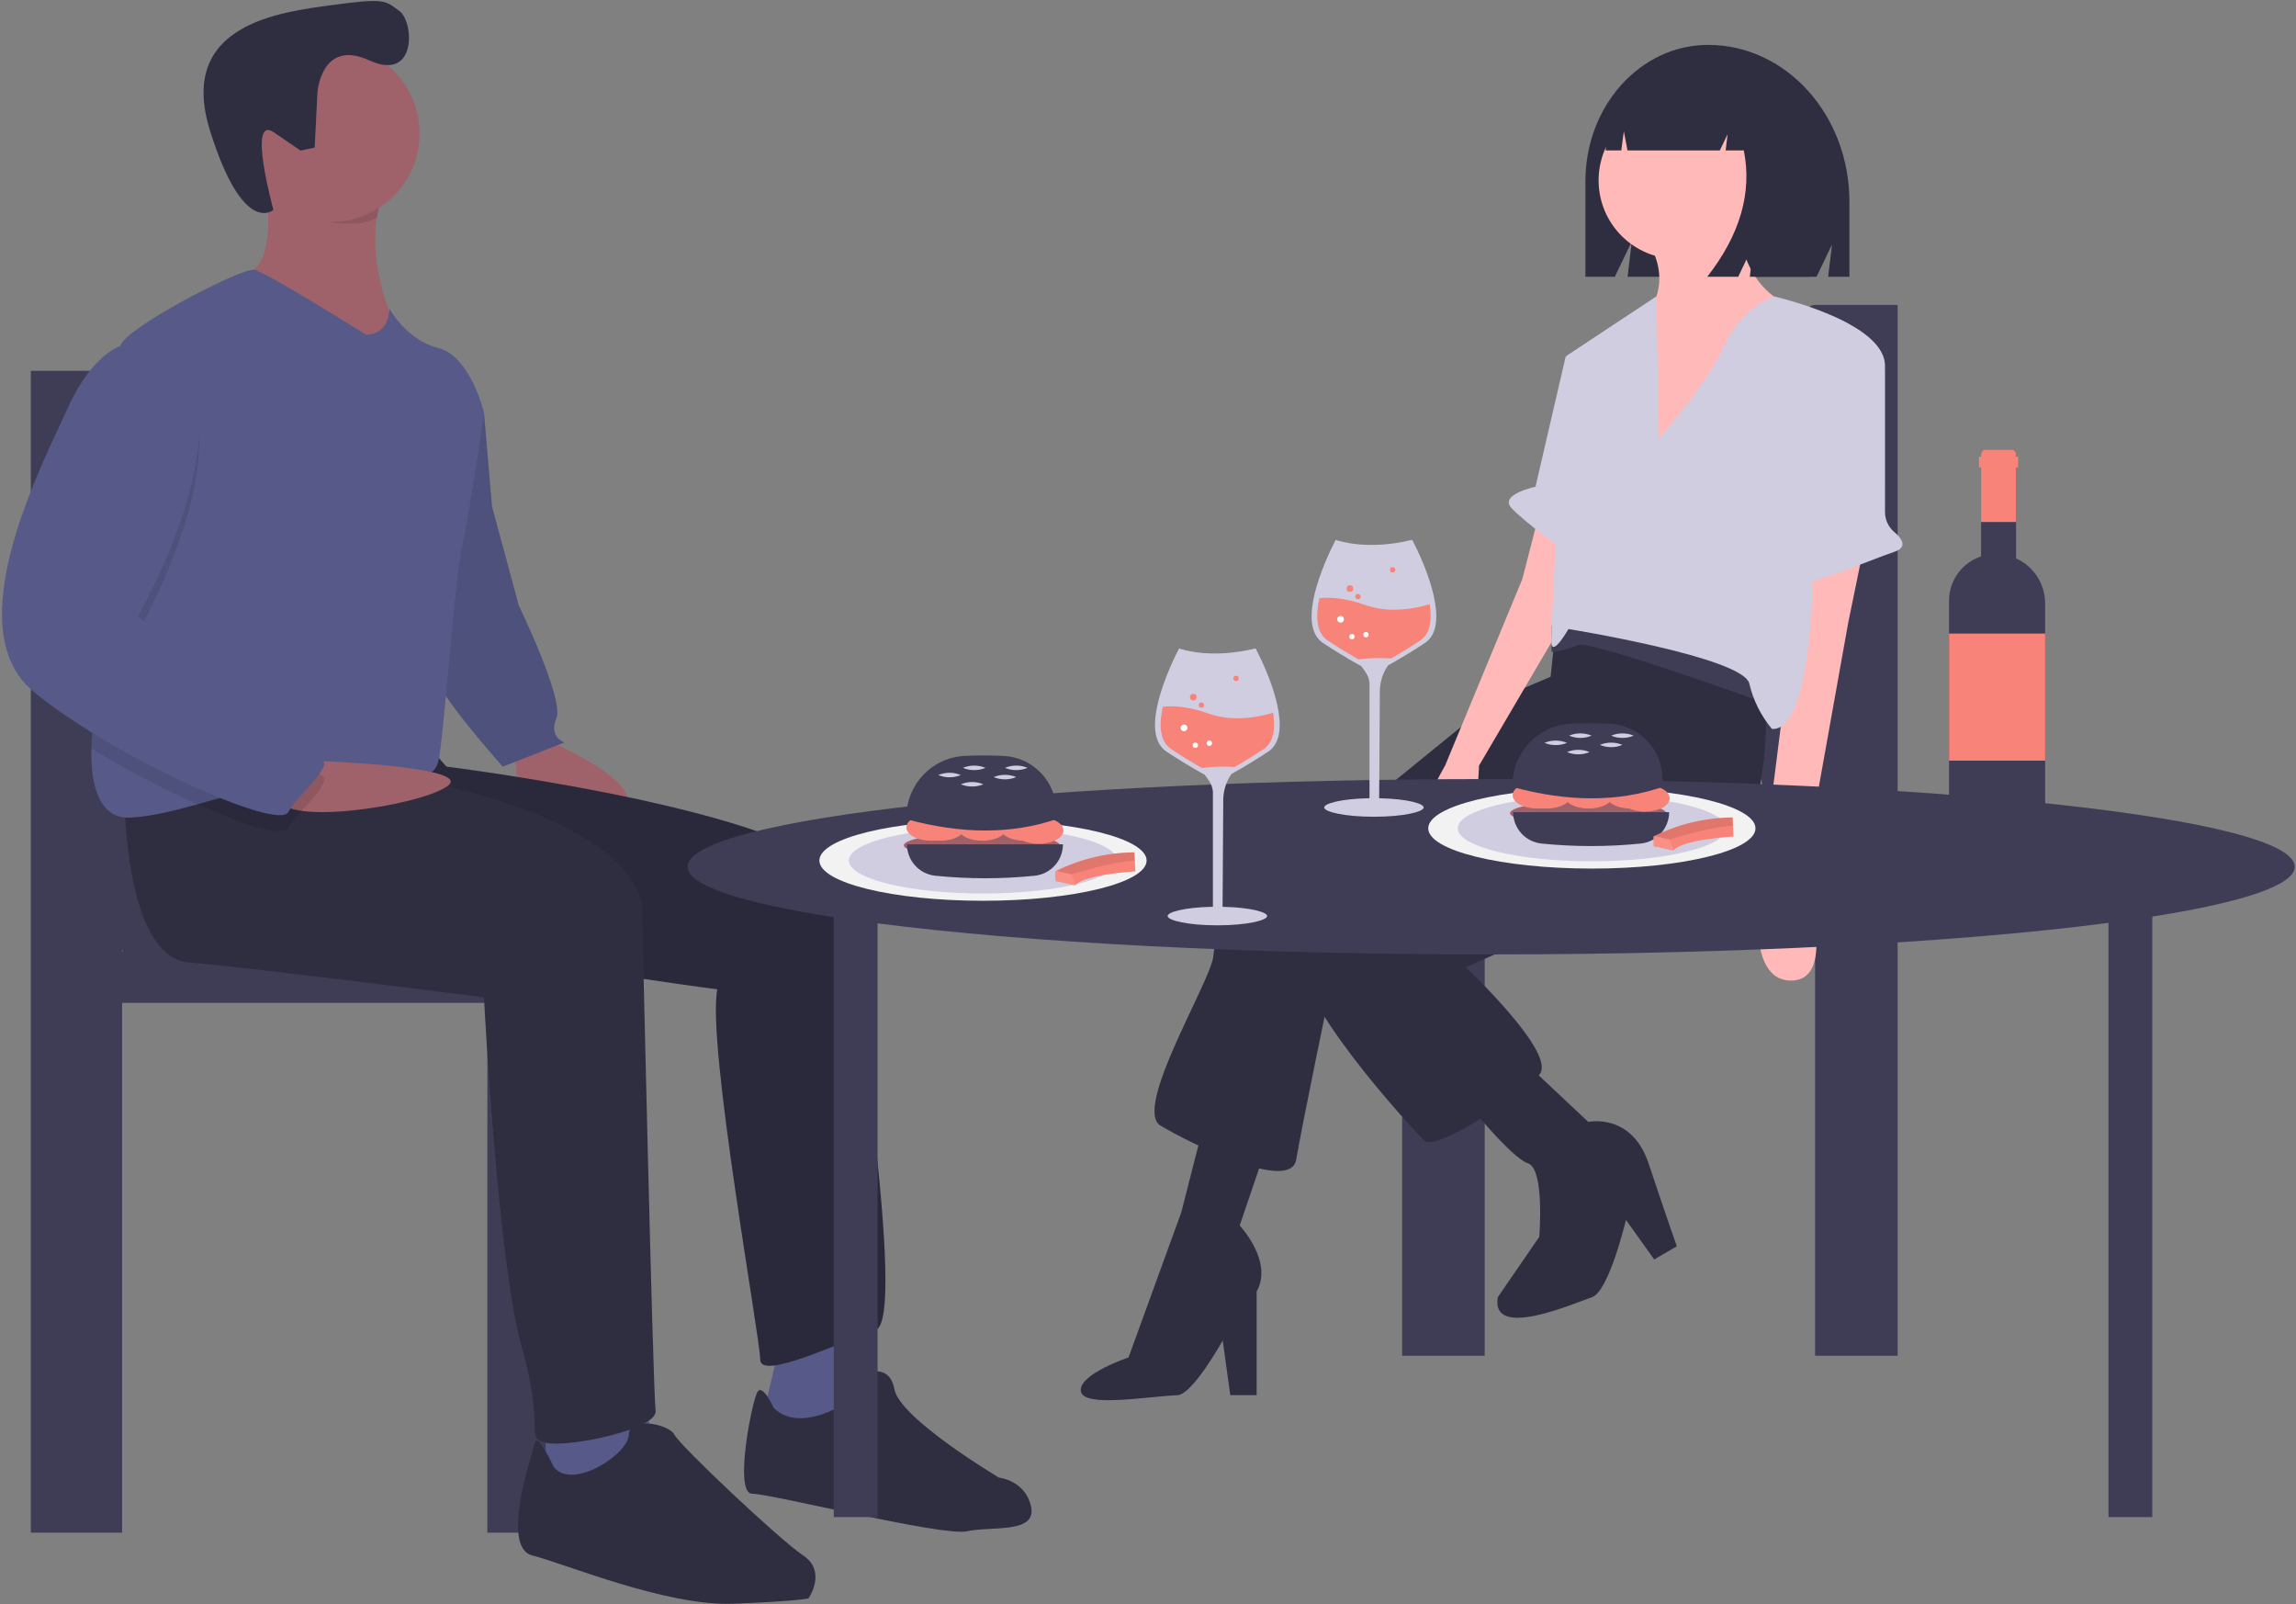 <?xml version="1.0" encoding="UTF-8"?>
<svg width="856px" height="598px" viewBox="0 0 856 598" version="1.1" xmlns="http://www.w3.org/2000/svg" xmlns:xlink="http://www.w3.org/1999/xlink">
    <rect x="0" y="0" width="856" height="598" fill="#808080" stroke="none"/>
    <title>undraw_special_event_4aj8-2</title>
    <g id="Page-1" stroke="none" stroke-width="1" fill="none" fill-rule="evenodd">
        <g id="undraw_special_event_4aj8-2" fill-rule="nonzero">
            <path d="M522.744,309.482 L522.744,505.309 L553.534,505.309 L553.534,326.725 L676.696,326.725 L676.696,505.309 L707.486,505.309 L707.486,113.655 L676.696,113.655 C666.493,113.655 650.832,166.794 650.832,220.19 C650.832,260.438 655.532,294.93 662.216,309.482 L522.744,309.482 Z M676.696,309.482 L676.396,309.482 C676.497,309.263 676.596,309.032 676.696,308.804 L676.696,309.482 Z" id="Shape" fill="#3F3D56"></path>
            <path d="M636.845,16.728 L636.845,16.728 C611.571,16.728 591.083,39.466 591.083,67.515 L591.083,103.15 L602.043,103.15 L608.388,89.947 L606.802,103.15 L677.248,103.15 L683.016,91.147 L681.574,103.15 L689.506,103.15 L689.506,75.17 C689.506,42.894 665.929,16.728 636.845,16.728 Z" id="Path" fill="#2F2E41"></path>
            <path d="M584.409,249.554 L556.312,261.496 L458.672,340.872 C455.082,345.284 452.882,350.662 452.35,356.326 C451.648,365.457 422.145,413.224 432.682,419.546 C443.218,425.868 481.15,444.834 483.258,432.19 C485.365,419.546 496.604,365.457 496.604,365.457 L590.732,281.164 L584.409,249.554 Z" id="Path" fill="#2F2E41"></path>
            <path d="M474.126,421.653 L462.184,456.775 C462.184,456.775 474.828,470.122 468.506,481.361 L468.506,519.995 L458.672,519.995 L455.862,499.624 C455.862,499.624 444.661,519.738 439.004,519.995 C427.144,520.535 403.658,524.753 402.955,518.431 C402.253,512.109 420.74,505.946 420.74,505.946 L440.409,451.858 L448.838,418.843 L474.126,421.653 Z" id="Path" fill="#2F2E41"></path>
            <path d="M657.464,240.422 C657.464,240.422 663.786,302.238 645.522,313.477 C627.259,324.716 546.478,360.54 546.478,360.54 C546.478,360.54 580.897,392.853 573.873,400.58 C566.848,408.307 535.238,429.38 531.024,425.165 C526.809,420.951 479.745,370.375 485.365,354.218 C490.984,338.062 568.956,285.379 568.956,285.379 L578.087,252.364 L580.897,225.671 L610.4,206.705 L657.464,240.422 Z" id="Path" fill="#2F2E41"></path>
            <circle id="Oval" fill="#FFB9B9" cx="625.281" cy="67.218" r="29.284"></circle>
            <path d="M647.981,79.212 C647.981,79.212 646.576,105.904 668.352,114.334 C690.127,122.763 614.263,177.554 614.263,177.554 L614.263,116.441 C614.263,116.441 624.098,105.904 614.263,89.748 L647.981,79.212 Z" id="Path" fill="#FFB9B9"></path>
            <path d="M694.693,204.598 L689.074,231.993 L672.215,326.121 C672.215,326.121 686.264,366.16 667.298,365.457 C648.332,364.755 657.464,321.906 657.464,321.906 L667.298,243.935 L667.298,213.73 L694.693,204.598 Z" id="Path" fill="#FFB9B9"></path>
            <path d="M573.873,191.251 L567.551,215.837 L538.751,285.379 C538.751,285.379 519.082,318.394 535.238,317.691 C551.395,316.989 551.395,285.379 551.395,285.379 L584.409,229.183 L584.409,197.573 L573.873,191.251 Z" id="Path" fill="#FFB9B9"></path>
            <path d="M568.956,396.365 L592.136,418.141 C592.136,418.141 608.293,414.629 614.615,433.594 C620.937,452.56 625.151,464.502 625.151,464.502 L616.722,469.419 L606.185,454.668 C606.185,454.668 599.863,481.361 593.541,483.468 C587.219,485.575 555.609,499.624 558.419,483.468 L573.873,460.99 C573.873,460.99 575.98,435.702 569.658,433.594 C563.336,431.487 546.478,410.414 546.478,410.414 L568.956,396.365 Z" id="Path" fill="#2F2E41"></path>
            <path d="M658.577,262.198 C658.577,262.198 592.547,238.315 588.333,240.422 C585.196,241.808 581.854,242.676 578.439,242.99 L578.499,233.398 C578.499,233.398 600.274,225.671 612.216,230.588 C624.157,235.505 660.685,257.281 660.685,257.281 L658.577,262.198 Z" id="Path" fill="#3F3D56"></path>
            <path d="M618.478,163.505 C618.478,163.505 637.444,141.729 643.064,128.383 C646.619,120.292 653.145,113.874 661.295,110.456 C661.295,110.456 703.474,119.953 702.771,136.812 C702.069,153.671 676.078,179.661 676.078,179.661 C676.078,179.661 679.591,273.086 660.625,271.681 C656.534,266.799 653.647,261.025 652.195,254.823 C650.088,244.988 584.761,234.452 584.761,234.452 C584.761,234.452 579.141,244.286 578.439,240.071 C577.736,235.857 584.058,132.597 584.058,132.597 L617.556,110.456 L618.478,163.505 Z" id="Path" fill="#D0CDE1"></path>
            <path d="M697.36,130.026 L697.831,130.29 C700.887,132.005 702.78,135.238 702.779,138.743 L702.772,190.873 C702.783,193.741 704.053,196.46 706.247,198.307 C708.952,200.609 711.462,203.925 706.284,205.652 C697.854,208.461 664.839,222.51 664.137,217.593 C663.434,212.676 662.03,207.056 664.137,207.056 C665.787,207.056 675.616,156.685 683.515,135.149 C684.491,132.48 686.589,130.374 689.254,129.388 C691.919,128.403 694.882,128.636 697.36,130.026 L697.36,130.026 Z" id="Path" fill="#D0CDE1"></path>
            <path d="M593.541,130.139 L583.707,132.949 L572.468,181.417 C572.468,181.417 559.122,184.227 563.336,189.144 C567.551,194.061 585.112,206.705 585.112,206.705 L593.541,130.139 Z" id="Path" fill="#D0CDE1"></path>
            <path d="M649.855,30.718 C645.391,24.724 638.39,21.152 630.918,21.055 L630.019,21.055 C612.697,21.055 598.654,36.73 598.654,56.066 L598.654,56.066 L604.458,56.066 L605.396,48.931 L606.77,56.066 L641.196,56.066 L644.08,50.03 L643.359,56.066 L650.131,56.066 C653.291,71.761 648.751,87.456 636.509,103.15 L648.046,103.15 L653.814,91.078 L652.372,103.15 L674.364,103.15 L678.69,75.383 C678.69,54.587 666.607,36.953 649.855,30.718 Z" id="Path" fill="#2F2E41"></path>
            <path d="M61.535,354.728 C68.925,338.639 74.122,300.501 74.122,256.001 C74.122,196.963 56.806,138.209 45.525,138.209 L11.481,138.209 L11.481,571.248 L45.525,571.248 L45.525,373.793 L181.701,373.793 L181.701,571.248 L215.745,571.248 L215.745,354.728 L61.535,354.728 Z M45.525,353.979 C45.635,354.231 45.745,354.486 45.856,354.728 L45.525,354.728 L45.525,353.979 Z" id="Shape" fill="#3F3D56"></path>
            <path d="M203.433,275.728 C203.433,275.728 244.433,292.728 231.433,302.728 C218.433,312.728 191.433,290.728 192.433,287.728 C193.433,284.728 188.433,277.728 188.433,277.728 L203.433,275.728 Z" id="Path" fill="#9F616A"></path>
            <path d="M167.433,141.728 L180.433,153.728 L183.433,188.728 L193.433,225.728 C193.433,225.728 210.433,260.728 207.433,267.728 C204.433,274.728 210.433,276.728 210.433,276.728 L187.433,285.728 C187.433,285.728 162.433,257.728 162.433,251.728 C162.433,245.728 167.433,141.728 167.433,141.728 Z" id="Path" fill="#575A88"></path>
            <path d="M167.433,141.728 L180.433,153.728 L183.433,188.728 L193.433,225.728 C193.433,225.728 210.433,260.728 207.433,267.728 C204.433,274.728 210.433,276.728 210.433,276.728 L187.433,285.728 C187.433,285.728 162.433,257.728 162.433,251.728 C162.433,245.728 167.433,141.728 167.433,141.728 Z" id="Path" fill="#000000" opacity="0.1"></path>
            <path d="M290.433,501.728 C290.433,501.728 285.433,524.728 284.433,526.728 C283.433,528.728 303.433,535.728 303.433,535.728 L327.433,518.728 C327.433,518.728 317.433,496.728 317.433,492.728 L290.433,501.728 Z" id="Path" fill="#575A88"></path>
            <path d="M159.433,277.728 L166.433,285.728 C166.433,285.728 311.433,303.728 314.433,331.728 C317.433,359.728 338.433,491.728 326.433,495.728 C314.433,499.728 283.433,514.728 283.433,506.728 C283.433,498.728 263.433,388.728 267.433,368.728 C267.433,368.728 94.433,346.728 90.433,321.728 C86.433,296.728 94.433,285.728 94.433,285.728 L159.433,277.728 Z" id="Path" fill="#2F2E41"></path>
            <path d="M159.433,277.728 L166.433,285.728 C166.433,285.728 311.433,303.728 314.433,331.728 C317.433,359.728 338.433,491.728 326.433,495.728 C314.433,499.728 283.433,514.728 283.433,506.728 C283.433,498.728 263.433,388.728 267.433,368.728 C267.433,368.728 94.433,346.728 90.433,321.728 C86.433,296.728 94.433,285.728 94.433,285.728 L159.433,277.728 Z" id="Path" fill="#000000" opacity="0.1"></path>
            <path d="M288.433,524.728 C288.433,524.728 284.433,515.728 282.433,518.728 C280.433,521.728 273.433,556.728 280.433,556.728 C287.433,556.728 351.433,572.728 360.433,570.728 C369.433,568.728 386.433,571.728 384.433,561.728 C382.433,551.728 372.433,550.728 372.433,550.728 C372.433,550.728 335.433,528.728 333.433,517.728 C331.433,506.728 320.433,512.728 320.433,512.728 L320.433,519.728 C320.433,519.728 299.433,535.728 288.433,524.728 Z" id="Path" fill="#2F2E41"></path>
            <path d="M98.433,65.728 C98.433,65.728 105.433,99.728 90.433,102.728 C75.433,105.728 109.433,125.728 109.433,125.728 L131.433,137.728 L147.433,121.728 C147.433,121.728 132.933,92.228 143.933,70.228 C154.933,48.228 98.433,65.728 98.433,65.728 Z" id="Path" fill="#9F616A"></path>
            <path d="M147.433,121.728 L131.433,137.728 L109.433,125.728 C109.433,125.728 75.433,105.728 90.433,102.728 C100.083,100.798 100.623,86.038 99.793,75.758 C99.522,72.393 99.068,69.044 98.433,65.728 C98.433,65.728 154.933,48.228 143.933,70.228 C142.262,73.626 141.103,77.252 140.493,80.988 C137.123,100.758 147.433,121.728 147.433,121.728 Z" id="Path" fill="#9F616A"></path>
            <polygon id="Path" fill="#575A88" points="203.433 530.728 203.433 553.728 241.433 553.728 244.433 544.728 240.433 520.728"></polygon>
            <path d="M46.433,297.728 C46.433,297.728 46.433,356.728 70.433,358.728 C94.433,360.728 180.433,371.728 180.433,371.728 C180.433,371.728 185.433,469.728 194.433,501.728 C203.433,533.728 195.433,535.728 203.433,537.728 C211.433,539.728 245.433,532.728 244.433,525.728 C243.433,518.728 239.433,341.728 239.433,341.728 C239.433,341.728 248.433,303.728 128.433,285.728 L46.433,297.728 Z" id="Path" fill="#2F2E41"></path>
            <path d="M206.433,546.728 C206.433,546.728 200.433,533.728 199.433,537.728 C198.433,541.728 186.433,576.728 198.433,579.728 C210.433,582.728 248.433,598.728 273.433,597.728 C298.433,596.728 301.433,595.728 301.433,595.728 C301.433,595.728 308.433,585.728 299.433,579.728 C290.433,573.728 253.433,538.728 251.433,534.728 C249.433,530.728 234.433,527.728 234.433,534.728 C234.433,541.728 213.433,555.728 206.433,546.728 Z" id="Path" fill="#2F2E41"></path>
            <path d="M143.933,70.228 C142.262,73.626 141.103,77.252 140.493,80.988 C135.513,83.998 132.183,83.228 125.933,83.228 C116.663,83.228 112.923,71.378 106.933,65.228 C106.463,59.518 98.433,65.728 98.433,65.728 C98.433,65.728 154.933,48.228 143.933,70.228 Z" id="Path" fill="#000000" opacity="0.1"></path>
            <circle id="Oval" fill="#9F616A" cx="123.433" cy="49.728" r="33"></circle>
            <path d="M180.433,153.728 C180.433,153.728 175.433,189.728 172.433,202.728 C169.433,215.728 165.433,275.728 163.433,283.728 C161.433,291.728 149.433,293.728 125.433,290.728 C123.927,290.539 122.411,290.425 120.893,290.388 C106.113,289.918 89.203,295.448 73.553,299.788 C64.553,302.288 55.963,304.388 48.433,304.728 C37.033,305.248 33.693,292.608 34.083,278.928 C34.453,266.198 38.063,252.548 41.433,247.728 C47.503,239.048 41.533,161.118 43.773,135.418 L43.773,135.408 C44.113,131.488 44.643,128.788 45.433,127.728 C51.433,119.728 90.433,99.728 94.803,100.538 C99.163,101.348 136.433,124.728 136.433,124.728 C145.433,124.728 145.143,114.968 145.143,114.968 C145.143,114.968 151.433,126.728 163.433,129.728 C175.433,132.728 180.433,153.728 180.433,153.728 Z" id="Path" fill="#575A88"></path>
            <path d="M113.586,283.371 C113.586,283.371 178.002,285.422 166.718,293.075 C155.433,300.728 105.433,307.728 104.433,297.728 C103.433,287.728 113.586,283.371 113.586,283.371 Z" id="Path" fill="#9F616A"></path>
            <path d="M120.893,290.388 C121.103,294.228 110.773,302.878 107.433,308.728 C105.583,311.968 91.263,307.698 73.553,299.788 C59.963,293.688 46.779,286.721 34.083,278.928 C34.453,266.198 38.063,252.548 41.433,247.728 C47.503,239.048 41.533,161.118 43.773,135.418 L43.773,135.408 C44.307,135.137 44.862,134.91 45.433,134.728 L57.433,134.728 C98.433,153.728 51.433,235.728 51.433,235.728 C51.433,235.728 113.433,286.728 119.433,288.728 C120.243,288.882 120.844,289.566 120.893,290.388 L120.893,290.388 Z" id="Path" fill="#000000" opacity="0.1"></path>
            <path d="M57.433,128.728 L45.433,128.728 C45.433,128.728 34.433,131.728 25.433,151.728 C16.433,171.728 -16.567,233.728 12.433,257.728 C41.433,281.728 103.433,309.728 107.433,302.728 C111.433,295.728 125.433,284.728 119.433,282.728 C113.433,280.728 51.433,229.728 51.433,229.728 C51.433,229.728 98.433,147.728 57.433,128.728 Z" id="Path" fill="#575A88"></path>
            <path d="M118.356,34.373 C118.356,34.373 119.805,14.325 137.67,22.499 C155.536,30.674 154.37,8.143 148.971,4.161 C143.572,0.18 143.743,-0.806 123.997,1.858 C104.251,4.522 65.916,9.036 78.311,48.739 C90.707,88.442 101.933,78.228 101.933,78.228 C101.933,78.228 92.08,42.501 102.064,49.307 L112.047,56.114 L117.315,54.998 L118.356,34.373 Z" id="Path" fill="#2F2E41"></path>
            <path d="M855.535,323.046 C855.535,304.996 721.406,290.364 555.949,290.364 C390.492,290.364 256.362,304.996 256.362,323.046 C256.362,330.042 276.521,336.523 310.833,341.839 L310.833,565.439 L327.174,565.439 L327.174,344.145 C382.128,351.229 464.215,355.728 555.949,355.728 C648.44,355.728 731.131,351.155 786.086,343.969 L786.086,565.439 L802.427,565.439 L802.427,341.625 C835.905,336.349 855.535,329.948 855.535,323.046 Z" id="Path" fill="#3F3D56"></path>
            <ellipse id="Oval" fill="#F2F2F2" cx="593.481" cy="308.728" rx="61" ry="15"></ellipse>
            <ellipse id="Oval" fill="#D0CDE1" cx="593.481" cy="308.728" rx="50" ry="12.295"></ellipse>
            <ellipse id="Oval" fill="#F2F2F2" cx="366.481" cy="320.728" rx="61" ry="15"></ellipse>
            <ellipse id="Oval" fill="#D0CDE1" cx="366.481" cy="320.728" rx="50" ry="12.295"></ellipse>
            <ellipse id="Oval" fill="#9F616A" cx="592.061" cy="303.078" rx="29.08" ry="4.592"></ellipse>
            <ellipse id="Oval" fill="#F88378" cx="576.565" cy="296.381" rx="9.183" ry="4.974"></ellipse>
            <ellipse id="Oval" fill="#F88378" cx="573.121" cy="296.381" rx="9.183" ry="4.974"></ellipse>
            <ellipse id="Oval" fill="#F88378" cx="613.298" cy="297.529" rx="9.183" ry="4.974"></ellipse>
            <ellipse id="Oval" fill="#F88378" cx="592.253" cy="296.381" rx="9.183" ry="4.974"></ellipse>
            <ellipse id="Oval" fill="#F88378" cx="607.941" cy="296.381" rx="9.183" ry="4.974"></ellipse>
            <path d="M619.803,293.32 C603.206,298.952 584.584,298.952 563.938,293.32 L563.938,292.545 C563.93,280.384 573.461,270.354 585.607,269.741 C590.529,269.493 595.46,269.499 600.381,269.76 C611.305,270.396 619.83,279.454 619.803,290.397 L619.803,293.32 Z" id="Path" fill="#3F3D56"></path>
            <path d="M611.654,314.406 C599.389,315.645 587.03,315.645 574.764,314.406 C568.737,313.815 564.139,308.751 564.129,302.695 L622.29,302.695 C622.28,308.751 617.682,313.815 611.654,314.406 L611.654,314.406 Z" id="Path" fill="#3F3D56"></path>
            <path d="M584.217,276.867 C581.524,277.989 578.493,277.989 575.799,276.867 C578.493,275.745 581.524,275.745 584.217,276.867 L584.217,276.867 Z" id="Path" fill="#D0CDE1"></path>
            <path d="M592.635,280.311 C589.942,281.433 586.911,281.433 584.217,280.311 C586.911,279.188 589.942,279.188 592.635,280.311 L592.635,280.311 Z" id="Path" fill="#D0CDE1"></path>
            <path d="M593.401,274.188 C590.707,275.311 587.676,275.311 584.983,274.188 C587.676,273.066 590.707,273.066 593.401,274.188 L593.401,274.188 Z" id="Path" fill="#D0CDE1"></path>
            <path d="M609.089,274.188 C606.395,275.311 603.365,275.311 600.671,274.188 C603.365,273.066 606.395,273.066 609.089,274.188 L609.089,274.188 Z" id="Path" fill="#D0CDE1"></path>
            <path d="M604.88,277.632 C602.186,278.755 599.156,278.755 596.462,277.632 C599.156,276.51 602.186,276.51 604.88,277.632 L604.88,277.632 Z" id="Path" fill="#D0CDE1"></path>
            <ellipse id="Oval" fill="#9F616A" cx="366.061" cy="315.078" rx="29.08" ry="4.592"></ellipse>
            <ellipse id="Oval" fill="#F88378" cx="350.565" cy="308.381" rx="9.183" ry="4.974"></ellipse>
            <ellipse id="Oval" fill="#F88378" cx="347.121" cy="308.381" rx="9.183" ry="4.974"></ellipse>
            <ellipse id="Oval" fill="#F88378" cx="387.298" cy="309.529" rx="9.183" ry="4.974"></ellipse>
            <ellipse id="Oval" fill="#F88378" cx="366.253" cy="308.381" rx="9.183" ry="4.974"></ellipse>
            <ellipse id="Oval" fill="#F88378" cx="381.941" cy="308.381" rx="9.183" ry="4.974"></ellipse>
            <path d="M393.803,305.32 C377.206,310.952 358.584,310.952 337.938,305.32 L337.938,304.545 C337.93,292.384 347.461,282.354 359.607,281.741 C364.529,281.493 369.46,281.499 374.381,281.76 C385.305,282.396 393.83,291.454 393.803,302.397 L393.803,305.32 Z" id="Path" fill="#3F3D56"></path>
            <path d="M385.654,326.406 C373.389,327.645 361.03,327.645 348.764,326.406 C342.737,325.815 338.139,320.751 338.129,314.695 L396.29,314.695 C396.28,320.751 391.682,325.815 385.654,326.406 Z" id="Path" fill="#3F3D56"></path>
            <path d="M358.217,288.867 C355.524,289.989 352.493,289.989 349.799,288.867 C352.493,287.745 355.524,287.745 358.217,288.867 Z" id="Path" fill="#D0CDE1"></path>
            <path d="M366.635,292.311 C363.942,293.433 360.911,293.433 358.217,292.311 C360.911,291.188 363.942,291.188 366.635,292.311 Z" id="Path" fill="#D0CDE1"></path>
            <path d="M367.401,286.188 C364.707,287.311 361.676,287.311 358.983,286.188 C361.676,285.066 364.707,285.066 367.401,286.188 Z" id="Path" fill="#D0CDE1"></path>
            <path d="M383.089,286.188 C380.395,287.311 377.365,287.311 374.671,286.188 C377.365,285.066 380.395,285.066 383.089,286.188 L383.089,286.188 Z" id="Path" fill="#D0CDE1"></path>
            <path d="M378.88,289.632 C376.186,290.755 373.156,290.755 370.462,289.632 C373.156,288.51 376.186,288.51 378.88,289.632 Z" id="Path" fill="#D0CDE1"></path>
            <path d="M645.958,304.664 L646.099,307.761 L646.278,311.779 C646.278,311.779 627.826,312.822 624.109,316.75 C624.023,316.834 623.944,316.925 623.872,317.022 L616.481,315.404 L616.463,311.763 C616.463,311.763 616.565,311.707 616.763,311.6 C616.808,311.576 616.865,311.546 616.922,311.516 C625.966,307.088 635.888,304.746 645.958,304.664 L645.958,304.664 Z" id="Path" fill="#F88378"></path>
            <path d="M645.958,304.664 L646.099,307.761 C637.916,308.014 622.431,312.892 622.431,312.892 L616.763,311.6 C625.846,307.113 635.828,304.742 645.958,304.664 L645.958,304.664 Z" id="Path" fill="#000000" opacity="0.1"></path>
            <path d="M616.922,311.516 L622.431,312.892 L624.109,316.75 C624.023,316.834 623.944,316.925 623.872,317.022 L616.481,315.404 L616.463,311.763 C616.463,311.763 616.565,311.707 616.763,311.6 C616.808,311.576 616.865,311.546 616.922,311.516 Z" id="Path" fill="#FFFFFF" opacity="0.1"></path>
            <path d="M422.958,317.664 L423.099,320.761 L423.278,324.779 C423.278,324.779 404.826,325.822 401.109,329.75 C401.023,329.834 400.944,329.925 400.872,330.022 L393.481,328.404 L393.463,324.763 C393.463,324.763 393.565,324.707 393.763,324.6 C393.808,324.576 393.865,324.546 393.922,324.516 C402.966,320.088 412.888,317.746 422.958,317.664 L422.958,317.664 Z" id="Path" fill="#F88378"></path>
            <path d="M422.958,317.664 L423.099,320.761 C414.916,321.014 399.431,325.892 399.431,325.892 L393.763,324.6 C402.846,320.113 412.828,317.742 422.958,317.664 L422.958,317.664 Z" id="Path" fill="#000000" opacity="0.1"></path>
            <path d="M393.922,324.516 L399.431,325.892 L401.109,329.75 C401.023,329.834 400.944,329.925 400.872,330.022 L393.481,328.404 L393.463,324.763 C393.463,324.763 393.565,324.707 393.763,324.6 C393.808,324.576 393.865,324.546 393.922,324.516 Z" id="Path" fill="#FFFFFF" opacity="0.1"></path>
            <path d="M757.087,211.884 C755.512,210.311 753.667,209.036 751.639,208.12 L751.639,169.264 C751.639,168.315 750.87,167.546 749.921,167.546 L740.302,167.546 C739.353,167.546 738.584,168.315 738.584,169.264 L738.584,207.375 C731.453,209.74 726.638,216.407 726.636,223.921 L726.636,307.273 C726.636,309.298 727.44,311.241 728.873,312.674 C730.305,314.106 732.248,314.911 734.274,314.911 L754.878,314.911 C759.077,314.911 762.481,311.507 762.481,307.308 L762.481,224.903 C762.487,220.018 760.546,215.333 757.087,211.884 Z" id="Path" fill="#3F3D56"></path>
            <rect id="Rectangle" fill="#F88378" x="726.636" y="236.139" width="35.846" height="47.351"></rect>
            <path d="M752.413,170.201 L751.639,170.201 L751.639,169.264 C751.639,168.315 750.87,167.546 749.921,167.546 L740.302,167.546 C739.353,167.546 738.584,168.315 738.584,169.264 L738.584,170.201 L737.81,170.201 L737.81,174.184 L738.584,174.184 L738.584,194.541 L751.639,194.541 L751.639,174.184 L752.413,174.184 L752.413,170.201 Z" id="Path" fill="#F88378"></path>
            <path d="M470.075,245.61 C469.126,243.585 468.378,242.153 468.116,241.66 C452.026,245.631 441.29,242.276 439.597,241.682 C438.77,243.246 433.601,253.239 431.512,262.821 C429.625,271.463 430.72,277.257 434.768,280.041 L434.888,280.126 L434.914,280.144 C439.382,283.088 443.643,285.695 447.58,287.892 C448.11,288.188 448.61,288.462 449.08,288.715 L449.13,288.743 L449.166,288.787 C449.706,289.468 450.209,290.178 450.673,290.914 C451.542,292.13 452.07,293.557 452.201,295.047 L452.201,337.971 L451.93,337.976 C441.667,338.186 435.314,339.926 435.314,341.417 C435.314,343.054 442.932,344.878 453.862,344.878 C464.793,344.878 472.41,343.054 472.41,341.417 C472.41,339.948 466.165,338.217 456.076,337.984 L455.804,337.978 L456.058,298.273 C456.064,295.584 456.689,292.934 457.884,290.526 C458.088,290.121 458.307,289.727 458.535,289.357 C458.718,289.058 458.912,288.767 459.111,288.492 L459.148,288.441 L459.203,288.411 C459.708,288.135 460.245,287.836 460.813,287.514 L460.879,287.478 C464.605,285.374 468.619,282.907 472.812,280.143 C476.555,277.675 477.858,272.688 476.686,265.319 C475.568,258.293 472.474,250.723 470.075,245.61 Z" id="Path" fill="#D0CDE1"></path>
            <path d="M471.037,279.243 C466.641,282.141 463.012,284.313 460.237,285.879 L460.234,285.879 C456.185,285.603 452.119,285.717 448.092,286.22 C445.248,284.632 441.409,282.355 436.688,279.243 C436.643,279.213 436.598,279.184 436.553,279.151 L436.553,279.149 C432.222,276.169 432.115,269.86 433.524,263.408 C437.108,263.01 442.823,263.184 450.502,265.927 C459.594,269.175 469.113,267.338 474.628,265.668 C475.534,271.36 474.982,276.642 471.037,279.243 Z" id="Path" fill="#F88378"></path>
            <circle id="Oval" fill="#F88378" cx="444.902" cy="259.829" r="1.245"></circle>
            <circle id="Oval" fill="#FFFFFF" cx="441.417" cy="271.278" r="1.245"></circle>
            <circle id="Oval" fill="#F88378" cx="447.888" cy="262.815" r="1"></circle>
            <circle id="Oval" fill="#FFFFFF" cx="450.875" cy="277.003" r="1"></circle>
            <circle id="Oval" fill="#FFFFFF" cx="445.648" cy="277.75" r="1"></circle>
            <circle id="Oval" fill="#F88378" cx="460.831" cy="252.859" r="1"></circle>
            <path d="M528.454,205.144 C527.505,203.12 526.756,201.687 526.494,201.195 C510.404,205.165 499.669,201.81 497.976,201.217 C497.148,202.78 491.979,212.774 489.89,222.355 C488.003,230.997 489.099,236.791 493.146,239.575 L493.266,239.661 L493.292,239.678 C497.76,242.622 502.022,245.229 505.958,247.427 C506.489,247.722 506.989,247.996 507.458,248.25 L507.509,248.277 L507.544,248.322 C508.085,249.003 508.588,249.712 509.051,250.448 C509.921,251.664 510.449,253.091 510.58,254.581 L510.58,297.505 L510.308,297.511 C500.045,297.72 493.692,299.46 493.692,300.952 C493.692,302.588 501.31,304.412 512.241,304.412 C523.171,304.412 530.789,302.588 530.789,300.952 C530.789,299.482 524.544,297.752 514.455,297.519 L514.182,297.512 L514.436,257.807 C514.442,255.119 515.067,252.468 516.262,250.06 C516.466,249.655 516.685,249.262 516.913,248.891 C517.096,248.592 517.29,248.301 517.49,248.026 L517.526,247.976 L517.581,247.946 C518.086,247.67 518.623,247.371 519.191,247.048 L519.258,247.012 C522.983,244.908 526.998,242.441 531.19,239.677 C534.933,237.21 536.237,232.222 535.064,224.853 C533.946,217.827 530.852,210.257 528.454,205.144 Z" id="Path" fill="#D0CDE1"></path>
            <path d="M529.415,238.778 C525.019,241.675 521.39,243.848 518.615,245.413 L518.613,245.413 C514.564,245.137 510.498,245.251 506.471,245.754 C503.626,244.166 499.788,241.889 495.066,238.778 C495.021,238.748 494.976,238.718 494.932,238.685 L494.932,238.683 C490.601,235.704 490.494,229.394 491.902,222.942 C495.487,222.544 501.202,222.718 508.88,225.461 C517.973,228.709 527.491,226.872 533.007,225.202 C533.913,230.895 533.36,236.176 529.415,238.778 Z" id="Path" fill="#F88378"></path>
            <circle id="Oval" fill="#F88378" cx="503.28" cy="219.363" r="1.245"></circle>
            <circle id="Oval" fill="#FFFFFF" cx="499.795" cy="230.813" r="1.245"></circle>
            <circle id="Oval" fill="#F88378" cx="506.267" cy="222.35" r="1"></circle>
            <circle id="Oval" fill="#FFFFFF" cx="509.254" cy="236.537" r="1"></circle>
            <circle id="Oval" fill="#FFFFFF" cx="504.027" cy="237.284" r="1"></circle>
            <circle id="Oval" fill="#F88378" cx="519.21" cy="212.394" r="1"></circle>
        </g>
    </g>
</svg>
